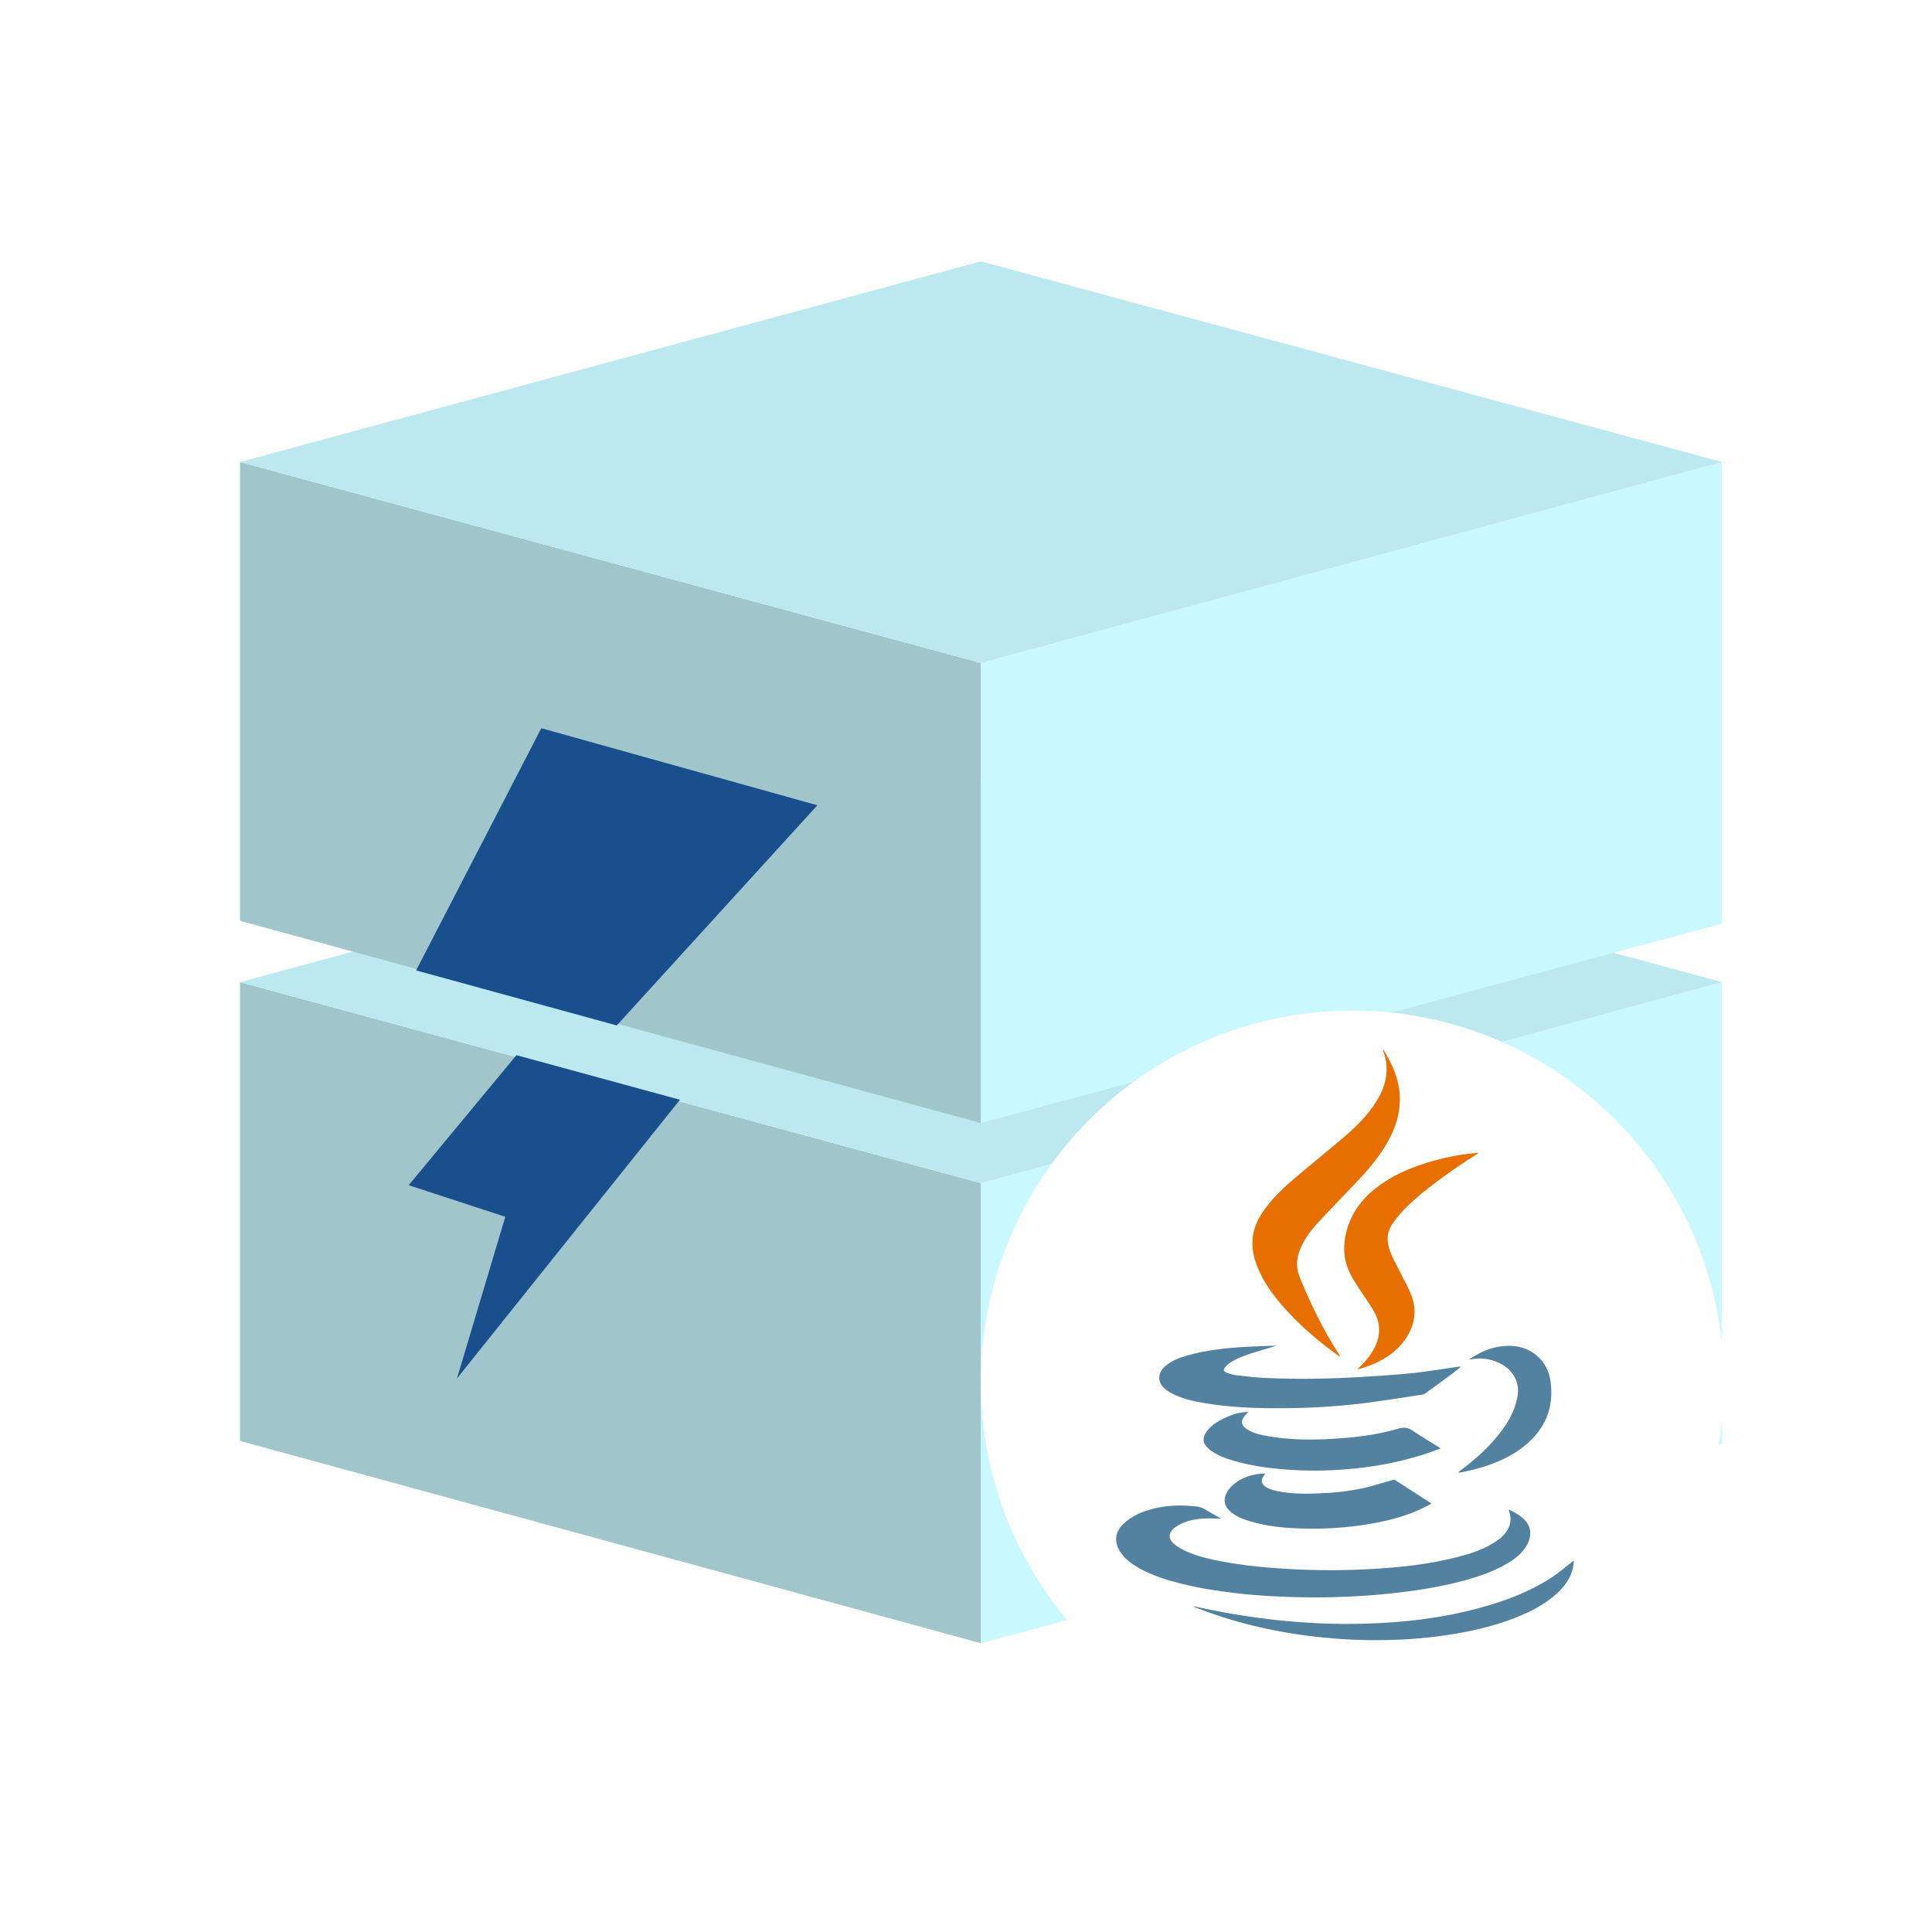 <?xml version="1.0" encoding="UTF-8" standalone="no"?>
<!DOCTYPE svg PUBLIC "-//W3C//DTD SVG 1.1//EN" "http://www.w3.org/Graphics/SVG/1.1/DTD/svg11.dtd">
<!-- Created with Vectornator (http://vectornator.io/) -->
<svg height="100%" stroke-miterlimit="10" style="fill-rule:nonzero;clip-rule:evenodd;stroke-linecap:round;stroke-linejoin:round;" version="1.1" viewBox="0 0 260 260" width="100%" xml:space="preserve" xmlns="http://www.w3.org/2000/svg" xmlns:xlink="http://www.w3.org/1999/xlink">
<defs>
<filter color-interpolation-filters="sRGB" filterUnits="userSpaceOnUse" height="110" id="Filter" width="110" x="127" y="131">
<feDropShadow dx="0" dy="0" flood-color="#000000" flood-opacity="0.5" in="SourceGraphic" result="Shadow" stdDeviation="2"/>
</filter>
</defs>
<g id="com.castsoftware.jeeqr">
<g opacity="1">
<path d="M32.297 132.176L32.297 193.917L132 221.136L132 159.225L32.297 132.176Z" fill="#a0c5ca" fill-rule="nonzero" opacity="1" stroke="none"/>
<path d="M75.524 175.665C75.524 179.486 73.274 182.119 70.302 182.119C69.834 182.119 69.367 182.076 68.858 181.907C68.263 181.737 67.669 181.482 67.117 181.142C66.735 180.93 66.395 180.675 66.055 180.378C64.696 179.231 63.55 177.618 62.87 175.834C62.446 174.645 62.191 173.372 62.191 172.098C62.191 167.682 65.163 164.879 68.858 165.856C70.726 166.365 72.382 167.724 73.571 169.507C73.826 169.847 74.038 170.229 74.208 170.611C74.505 171.163 74.76 171.758 74.93 172.395C75.057 172.777 75.142 173.159 75.227 173.584C75.439 174.263 75.524 174.985 75.524 175.665Z" fill="#7a7a7a" fill-rule="evenodd" opacity="0" stroke="none"/>
<path d="M132 159.225L132 221.136L231.745 194.299L231.745 132.176L132 159.225Z" fill="#c9f8ff" fill-rule="nonzero" opacity="1" stroke="none"/>
<path d="M132 159.225L32.297 132.176L132 105.17L231.745 132.176L132 159.225Z" fill="#bce9f0" fill-rule="nonzero" opacity="1" stroke="none"/>
<path d="M132.042 136.89C142.643 136.89 151.236 134.19 151.236 130.86C151.236 127.53 142.643 124.83 132.042 124.83C121.442 124.83 112.849 127.53 112.849 130.86C112.849 134.19 121.442 136.89 132.042 136.89Z" fill="#7a7a7a" fill-rule="nonzero" opacity="0" stroke="none"/>
</g>
<g opacity="1">
<path d="M32.297 62.176L32.297 123.917L132 151.136L132 89.225L32.297 62.176Z" fill="#a0c5ca" fill-rule="nonzero" opacity="1" stroke="none"/>
<path d="M75.524 105.665C75.524 109.486 73.274 112.119 70.302 112.119C69.834 112.119 69.367 112.076 68.858 111.907C68.263 111.737 67.669 111.482 67.117 111.142C66.735 110.93 66.395 110.675 66.055 110.378C64.696 109.231 63.55 107.618 62.87 105.834C62.446 104.645 62.191 103.372 62.191 102.098C62.191 97.681 65.163 94.879 68.858 95.856C70.726 96.365 72.382 97.724 73.571 99.507C73.826 99.847 74.038 100.229 74.208 100.611C74.505 101.163 74.76 101.758 74.93 102.395C75.057 102.777 75.142 103.159 75.227 103.584C75.439 104.263 75.524 104.985 75.524 105.665Z" fill="#7a7a7a" fill-rule="evenodd" opacity="0" stroke="none"/>
<path d="M132 89.225L132 151.136L231.745 124.299L231.745 62.176L132 89.225Z" fill="#c9f8ff" fill-rule="nonzero" opacity="1" stroke="none"/>
<path d="M132 89.225L32.297 62.176L132 35.17L231.745 62.176L132 89.225Z" fill="#bce9f0" fill-rule="nonzero" opacity="1" stroke="none"/>
<path d="M132.042 66.89C142.643 66.89 151.236 64.19 151.236 60.86C151.236 57.53 142.643 54.83 132.042 54.83C121.442 54.83 112.849 57.53 112.849 60.86C112.849 64.19 121.442 66.89 132.042 66.89Z" fill="#7a7a7a" fill-rule="nonzero" opacity="0" stroke="none"/>
</g>
<path d="M182 236C209.614 236 232 213.614 232 186C232 158.386 209.614 136 182 136C154.386 136 132 158.386 132 186C132 213.614 154.386 236 182 236Z" fill="#ffffff" fill-rule="evenodd" filter="url(#Filter)" stroke="none"/>
<g opacity="1">
<g opacity="1">
<path d="M164.31 204.366C163.421 204.366 162.538 204.308 161.664 204.381C160.415 204.476 159.219 204.796 158.17 205.525C158.164 205.532 158.155 205.538 158.146 205.544C157.214 206.23 157.155 207.112 158.063 207.83C158.569 208.233 159.152 208.562 159.747 208.819C161.225 209.466 162.798 209.823 164.384 210.125C167.576 210.726 170.803 211.019 174.044 211.181C177.473 211.352 180.902 211.352 184.331 211.165C188.278 210.949 192.206 210.543 196.046 209.563C197.926 209.084 199.778 208.495 201.398 207.381C202.063 206.926 202.643 206.383 203.002 205.641C203.342 204.933 203.354 204.207 203.121 203.465C203.09 203.371 203.066 203.276 203.023 203.13C203.925 203.569 204.765 204.012 205.378 204.769C206.078 205.62 206.108 206.813 205.504 207.903C204.872 209.035 203.891 209.789 202.799 210.43C200.784 211.617 198.576 212.307 196.328 212.884C193.338 213.647 190.302 214.104 187.238 214.431C183.343 214.849 179.439 215.014 175.526 214.962C172.385 214.916 169.248 214.745 166.126 214.379C163.648 214.086 161.188 213.692 158.772 213.073C156.892 212.591 155.045 212.014 153.34 211.059C152.276 210.464 151.298 209.762 150.66 208.687C149.918 207.43 150.086 206.172 151.126 205.138C152.003 204.268 153.07 203.71 154.226 203.322C156.45 202.571 158.726 202.467 161.038 202.739C161.47 202.791 161.844 202.934 162.206 203.151C162.906 203.566 163.617 203.966 164.31 204.366Z" fill="#5382a1" fill-rule="nonzero" opacity="1" stroke="none"/>
<path d="M180.285 182.556C180.144 182.459 180.003 182.367 179.865 182.267C177.338 180.426 174.974 178.403 172.891 176.074C171.385 174.386 170.042 172.586 169.205 170.465C168.631 169.024 168.365 167.541 168.671 165.997C168.914 164.77 169.496 163.699 170.223 162.694C171.573 160.842 173.29 159.346 175.032 157.885C177.041 156.2 179.08 154.552 181.074 152.846C182.681 151.469 184.153 149.959 185.272 148.149C186.057 146.885 186.569 145.533 186.597 144.029C186.612 143.226 186.505 142.439 186.229 141.682C186.183 141.56 186.143 141.438 186.1 141.316C186.131 141.303 186.158 141.288 186.186 141.273C186.514 141.865 186.867 142.445 187.167 143.052C187.983 144.697 188.44 146.431 188.382 148.28C188.324 150.004 187.821 151.613 187.036 153.136C185.922 155.303 184.37 157.155 182.711 158.916C180.914 160.824 179.071 162.691 177.295 164.617C176.274 165.725 175.397 166.949 174.872 168.386C174.437 169.583 174.443 170.752 174.931 171.939C176.4 175.528 178.09 179.004 180.2 182.273C180.249 182.346 180.288 182.428 180.331 182.508C180.316 182.52 180.298 182.538 180.285 182.556Z" fill="#e76f00" fill-rule="nonzero" opacity="1" stroke="none"/>
<path d="M171.649 181.146C170.582 181.464 169.509 181.763 168.45 182.111C167.429 182.447 166.408 182.807 165.509 183.411C165.267 183.573 165.046 183.786 164.862 184.012C164.614 184.311 164.675 184.589 165.04 184.717C165.522 184.885 166.018 185.035 166.521 185.096C167.856 185.248 169.193 185.398 170.536 185.45C174.784 185.636 179.034 185.557 183.282 185.3C185.573 185.163 187.87 185.019 190.155 184.778C192.225 184.562 194.276 184.208 196.337 183.915C196.408 183.905 196.478 183.893 196.583 183.936C196.184 184.263 195.794 184.604 195.38 184.91C194.194 185.789 193.001 186.652 191.804 187.516C191.706 187.583 191.593 187.65 191.479 187.669C188.824 188.068 186.174 188.511 183.506 188.84C179.43 189.344 175.326 189.539 171.22 189.512C168.211 189.494 165.206 189.341 162.234 188.847C160.624 188.581 159.026 188.242 157.575 187.452C157.186 187.238 156.803 186.97 156.505 186.64C155.738 185.804 155.873 184.684 156.781 183.881C157.649 183.118 158.704 182.721 159.793 182.41C162.393 181.671 165.065 181.391 167.751 181.247C169.055 181.18 170.355 181.143 171.655 181.092C171.652 181.113 171.649 181.128 171.649 181.146Z" fill="#5382a1" fill-rule="nonzero" opacity="1" stroke="none"/>
<path d="M182.739 184.201C183.478 183.542 184.113 182.801 184.643 181.967C185.18 181.116 185.545 180.203 185.594 179.19C185.652 178.043 185.257 177.014 184.662 176.071C183.907 174.878 183.095 173.724 182.337 172.537C181.543 171.298 181 169.961 180.908 168.475C180.844 167.385 181.012 166.314 181.328 165.273C182.07 162.826 183.628 160.976 185.674 159.499C187.9 157.897 190.409 156.911 193.031 156.185C194.982 155.644 196.966 155.281 199.012 155.141C198.92 155.205 198.828 155.269 198.736 155.327C196.512 156.728 194.356 158.22 192.289 159.835C190.872 160.94 189.51 162.105 188.327 163.46C188.014 163.824 187.729 164.211 187.45 164.602C186.569 165.823 186.582 167.15 187.103 168.481C187.459 169.378 187.937 170.23 188.367 171.096C188.866 172.11 189.443 173.095 189.869 174.142C190.783 176.37 190.406 178.467 189.004 180.39C187.818 182.013 186.189 183.048 184.34 183.759C183.828 183.954 183.297 184.107 182.773 184.278C182.76 184.25 182.748 184.229 182.739 184.201Z" fill="#e76f00" fill-rule="nonzero" opacity="1" stroke="none"/>
<path d="M193.881 194.914C193.43 195.088 193.016 195.253 192.59 195.402C189.606 196.44 186.539 197.117 183.407 197.502C180.552 197.85 177.685 197.993 174.808 197.865C171.83 197.725 168.877 197.426 166.003 196.574C164.911 196.251 163.835 195.872 162.912 195.176C162.648 194.981 162.4 194.731 162.206 194.462C161.835 193.943 161.918 193.281 162.387 192.643C162.973 191.847 163.783 191.328 164.651 190.897C165.537 190.455 166.469 190.156 167.457 190.04C167.616 190.022 167.776 190.022 167.997 190.009C167.794 190.223 167.619 190.391 167.469 190.58C166.963 191.19 167.04 191.798 167.693 192.259C168.463 192.802 169.361 193.031 170.269 193.205C173.498 193.824 176.755 193.806 180.022 193.589C182.782 193.406 185.514 193.04 188.167 192.262C188.949 192.033 189.51 192.115 190.158 192.561C191.268 193.33 192.445 194.007 193.589 194.725C193.678 194.776 193.761 194.831 193.881 194.914Z" fill="#5382a1" fill-rule="nonzero" opacity="1" stroke="none"/>
<path d="M170.269 198.292C170.14 198.491 170.03 198.637 169.947 198.796C169.696 199.272 169.788 199.684 170.22 200.008C170.741 200.401 171.358 200.557 171.983 200.685C173.787 201.048 175.615 201.042 177.439 200.975C179.491 200.902 181.537 200.694 183.542 200.246C184.837 199.959 186.1 199.531 187.382 199.174C187.502 199.141 187.673 199.135 187.769 199.196C189.342 200.2 190.903 201.213 192.47 202.226C192.51 202.251 192.544 202.287 192.639 202.361C192.013 202.672 191.44 202.983 190.848 203.246C188.75 204.164 186.545 204.711 184.294 205.092C181.334 205.593 178.347 205.788 175.345 205.706C172.928 205.641 170.533 205.425 168.205 204.723C167.211 204.421 166.245 204.048 165.469 203.322C164.749 202.638 164.608 201.802 165.068 200.929C165.408 200.279 165.917 199.782 166.524 199.376C167.644 198.634 168.889 198.326 170.269 198.292Z" fill="#5382a1" fill-rule="nonzero" opacity="1" stroke="none"/>
<path d="M160.737 216.183C161.467 216.339 162.197 216.494 162.927 216.644C165.761 217.224 168.616 217.663 171.493 217.987C175.55 218.435 179.617 218.624 183.696 218.505C189.305 218.347 194.838 217.675 200.235 216.073C203.274 215.173 206.203 214.007 208.859 212.258C209.779 211.654 210.617 210.924 211.494 210.25C211.58 210.183 211.662 210.106 211.794 209.997C211.785 210.689 211.644 211.294 211.405 211.874C211.003 212.847 210.371 213.659 209.604 214.367C207.866 215.969 205.792 217.004 203.603 217.837C200.824 218.893 197.941 219.549 195.003 220.001C191.464 220.55 187.907 220.761 184.328 220.721C181.546 220.691 178.773 220.489 176.013 220.138C172.1 219.635 168.254 218.817 164.497 217.611C163.222 217.199 161.97 216.726 160.71 216.277C160.719 216.25 160.728 216.219 160.737 216.183Z" fill="#5382a1" fill-rule="nonzero" opacity="1" stroke="none"/>
<path d="M197.77 182.871C198.371 182.535 198.963 182.163 199.588 181.876C200.698 181.372 201.873 181.119 203.103 181.116C205.964 181.107 208.255 183.02 208.657 185.84C209.166 189.384 207.976 192.286 205.207 194.545C203.232 196.15 200.925 197.087 198.487 197.731C197.862 197.899 197.227 198.015 196.595 198.152C196.481 198.173 196.362 198.176 196.224 198.137C196.291 198.082 196.359 198.03 196.426 197.975C198.263 196.62 199.975 195.131 201.431 193.37C202.569 191.996 203.541 190.525 204.02 188.789C204.28 187.842 204.434 186.881 204.093 185.926C203.603 184.549 202.575 183.707 201.241 183.2C200.128 182.779 198.984 182.74 197.819 182.953C197.8 182.926 197.785 182.898 197.77 182.871Z" fill="#5382a1" fill-rule="nonzero" opacity="1" stroke="none"/>
</g>
</g>
<path d="M72.844 98L56 130.593L83 138L110 108.37L72.844 98Z" fill="#1a4f8e" fill-rule="evenodd" opacity="1" stroke="none"/>
<path d="M69.5 142L91.5 148L61.5 185.5L68 163.75L55 159.5L69.5 142Z" fill="#1a4f8e" fill-rule="evenodd" opacity="1" stroke="none"/>
</g>
</svg>
